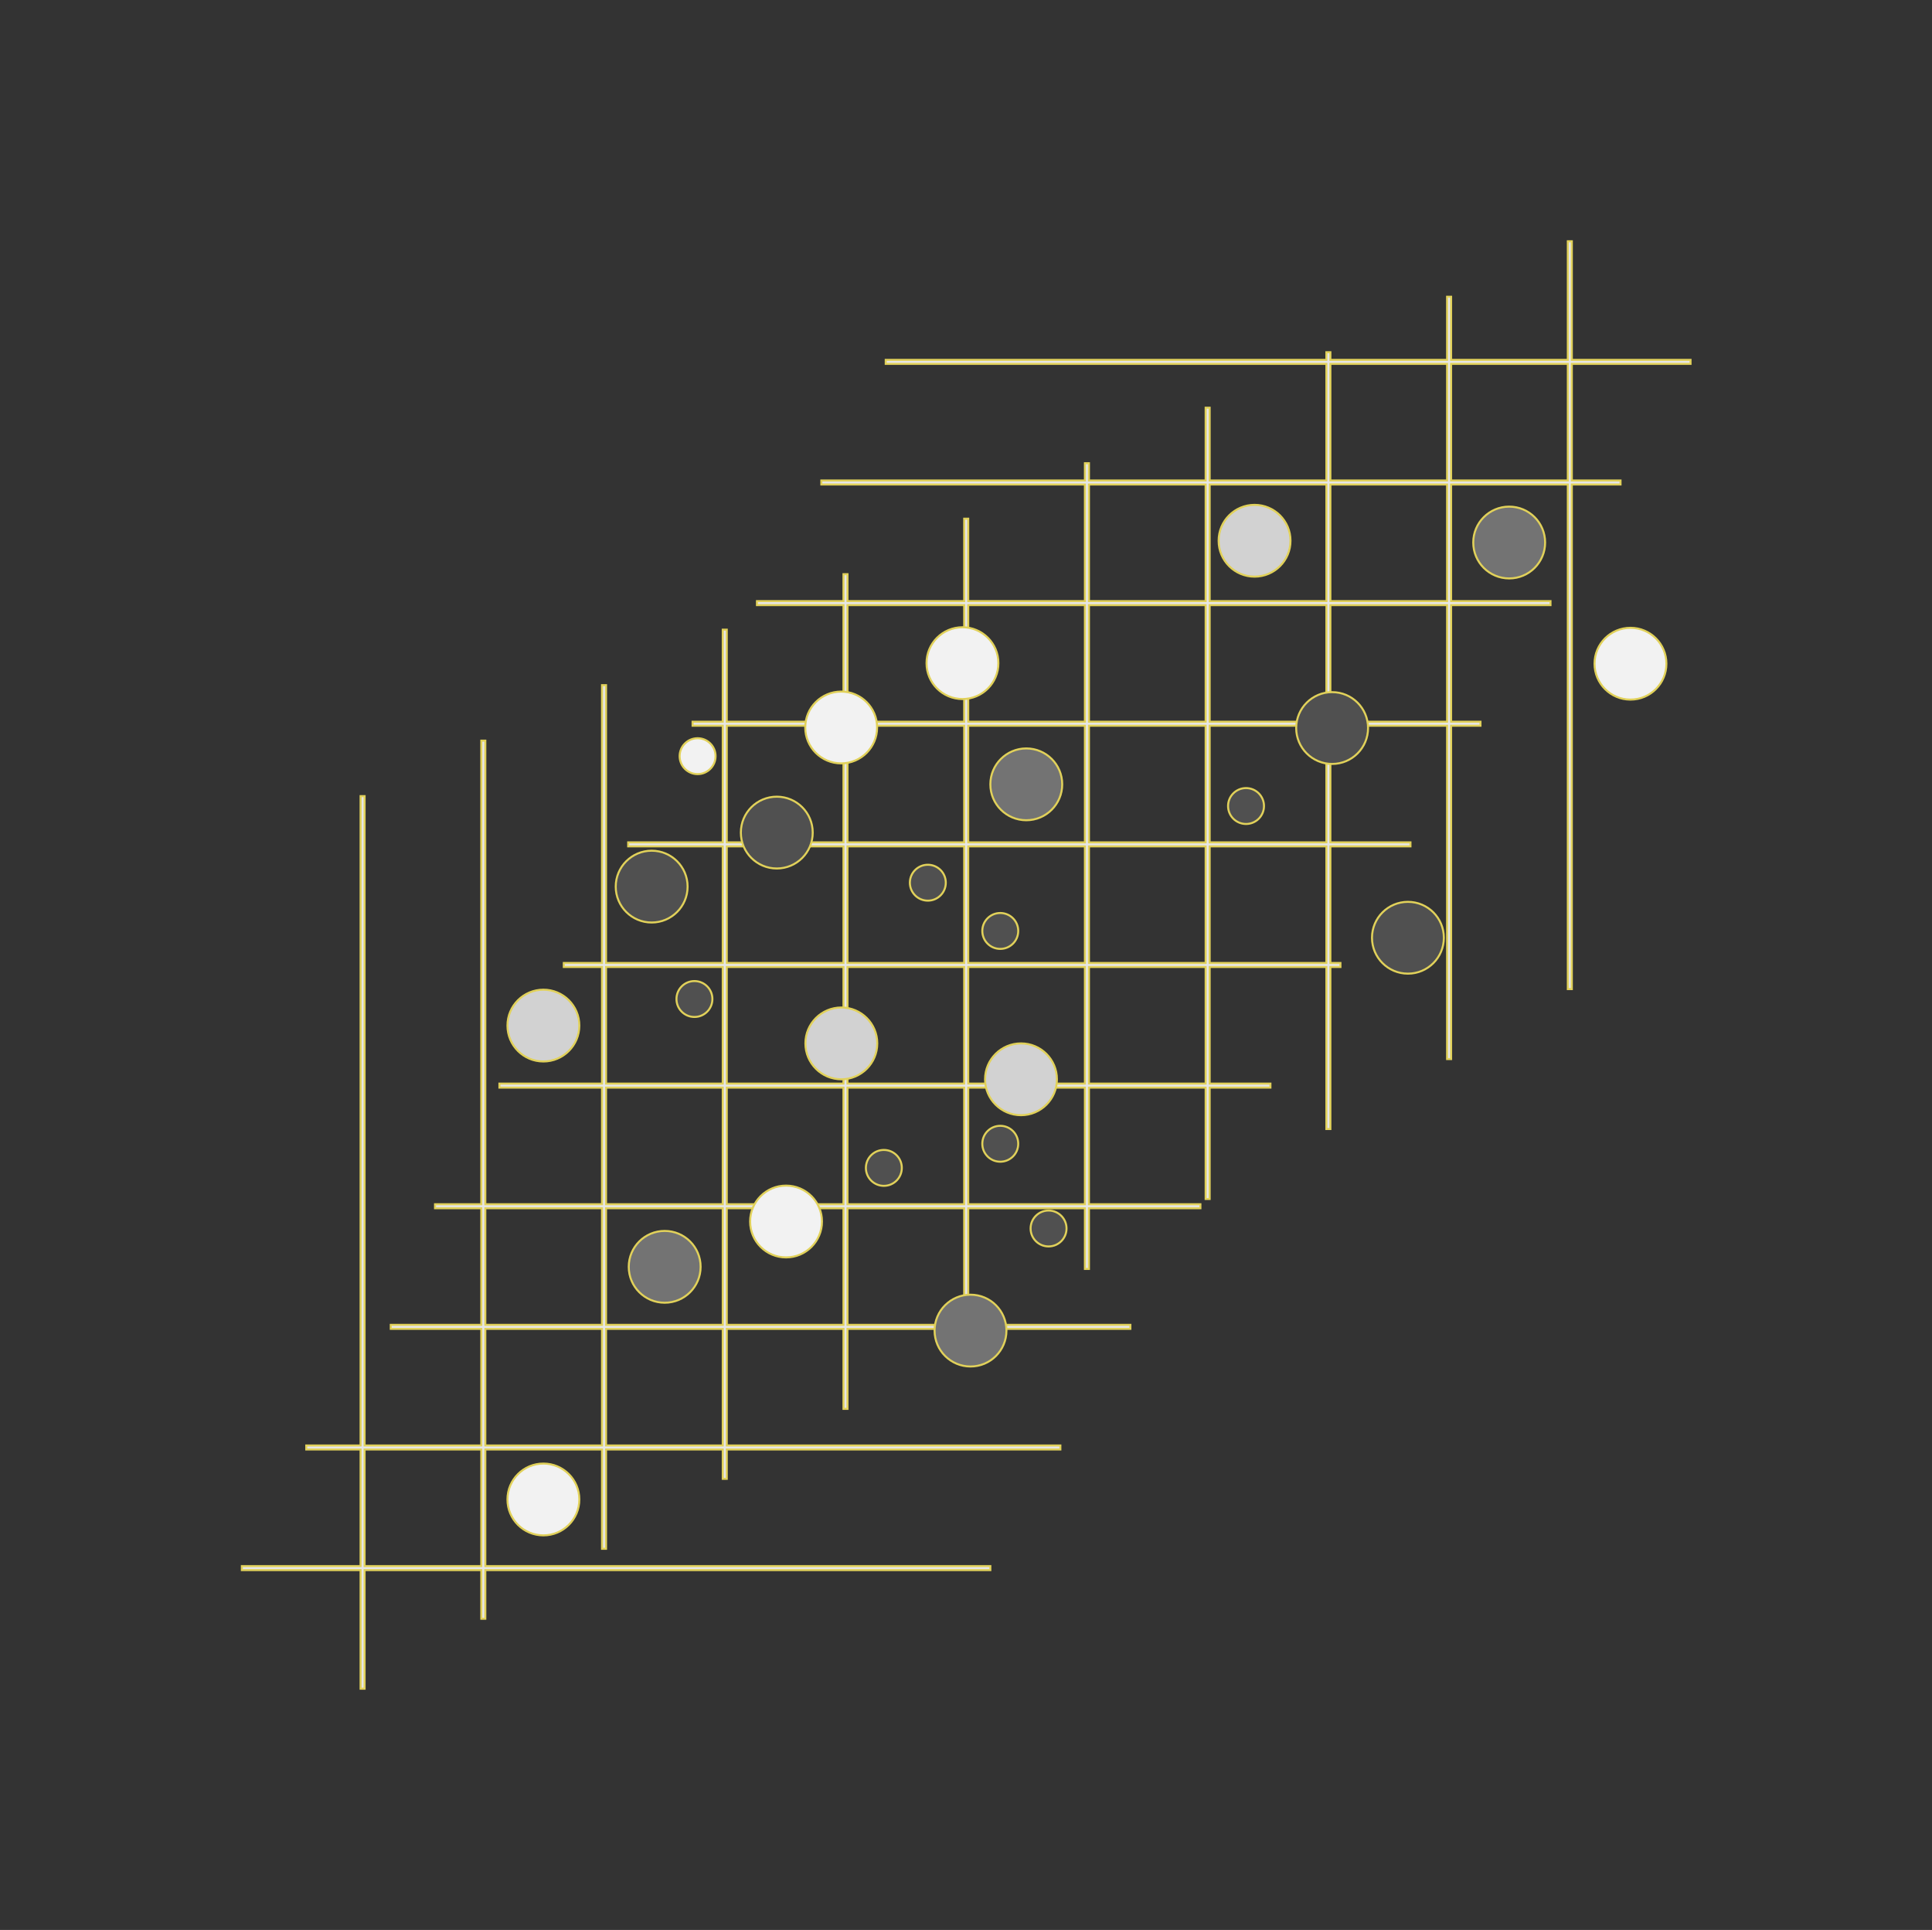 <svg width="823" height="822" xmlns="http://www.w3.org/2000/svg" xmlns:xlink="http://www.w3.org/1999/xlink" xml:space="preserve" overflow="hidden"><rect width="100%" height="100%" fill="#333333" stroke="none"/><g transform="translate(-317 -515)"><path d="M719.25 667.019 668.731 667.019 668.731 617.356 691.85 617.356 691.85 615.644 668.731 615.644 668.731 339.075 667.019 339.075 667.019 615.644 617.356 615.644 617.356 565.981 655.888 565.981 655.888 564.269 617.356 564.269 617.356 514.606 637.05 514.606 637.05 512.894 617.356 512.894 617.356 315.443 615.644 315.443 615.644 512.894 565.981 512.894 565.981 463.231 609.65 463.231 609.65 461.519 565.981 461.519 565.981 411.856 582.25 411.856 582.25 410.144 565.981 410.144 565.981 291.81 564.269 291.81 564.269 410.144 514.606 410.144 514.606 360.481 554.85 360.481 554.85 358.769 514.606 358.769 514.606 309.106 527.45 309.106 527.45 307.394 514.606 307.394 514.606 268.178 512.894 268.178 512.894 307.394 463.231 307.394 463.231 257.731 500.05 257.731 500.05 256.019 463.231 256.019 463.231 244.545 461.519 244.545 461.519 256.019 411.856 256.019 411.856 220.912 410.144 220.912 410.144 256.019 360.481 256.019 360.481 206.356 472.65 206.356 472.65 204.644 360.481 204.644 360.481 197.28 358.769 197.28 358.769 204.644 309.106 204.644 309.106 173.648 307.394 173.648 307.394 204.644 257.731 204.644 257.731 154.981 445.25 154.981 445.25 153.269 257.731 153.269 257.731 150.015 256.019 150.015 256.019 153.269 206.356 153.269 206.356 126.382 204.644 126.382 204.644 153.269 154.981 153.269 154.981 102.75 153.269 102.75 153.269 153.269 102.75 153.269 102.75 154.981 153.269 154.981 153.269 204.644 132.548 204.644 132.548 206.356 153.269 206.356 153.269 421.275 154.981 421.275 154.981 206.356 204.644 206.356 204.644 256.019 162.345 256.019 162.345 257.731 204.644 257.731 204.644 307.394 192.142 307.394 192.142 309.106 204.644 309.106 204.644 451.072 206.356 451.072 206.356 309.106 256.019 309.106 256.019 358.769 221.94 358.769 221.94 360.481 256.019 360.481 256.019 410.144 251.738 410.144 251.738 411.856 256.019 411.856 256.019 480.87 257.731 480.87 257.731 411.856 307.394 411.856 307.394 461.519 281.535 461.519 281.535 463.231 307.394 463.231 307.394 510.668 309.106 510.668 309.106 463.231 358.769 463.231 358.769 512.894 311.332 512.894 311.332 514.606 358.769 514.606 358.769 540.465 360.481 540.465 360.481 514.606 410.144 514.606 410.144 564.269 341.13 564.269 341.13 565.981 410.144 565.981 410.144 570.263 411.856 570.263 411.856 565.981 461.519 565.981 461.519 600.06 463.231 600.06 463.231 565.981 512.894 565.981 512.894 615.644 370.927 615.644 370.927 617.356 512.894 617.356 512.894 629.857 514.606 629.857 514.606 617.356 564.269 617.356 564.269 659.655 565.981 659.655 565.981 617.356 615.644 617.356 615.644 667.019 400.725 667.019 400.725 668.731 615.644 668.731 615.644 689.453 617.356 689.453 617.356 668.731 667.019 668.731 667.019 719.25 668.731 719.25 668.731 668.731 719.25 668.731 719.25 667.019ZM615.644 514.606 615.644 564.269 565.981 564.269 565.981 514.606 615.644 514.606ZM564.269 564.269 514.606 564.269 514.606 514.606 564.269 514.606 564.269 564.269ZM564.269 512.894 514.606 512.894 514.606 463.231 564.269 463.231 564.269 512.894ZM309.106 257.731 358.769 257.731 358.769 307.394 309.106 307.394 309.106 257.731ZM307.394 307.394 257.731 307.394 257.731 257.731 307.394 257.731 307.394 307.394ZM358.769 309.106 358.769 358.769 309.106 358.769 309.106 309.106 358.769 309.106ZM411.856 358.769 411.856 309.106 461.519 309.106 461.519 358.769 411.856 358.769ZM461.519 360.481 461.519 410.144 411.856 410.144 411.856 360.481 461.519 360.481ZM410.144 358.769 360.481 358.769 360.481 309.106 410.144 309.106 410.144 358.769ZM358.769 360.481 358.769 410.144 309.106 410.144 309.106 360.481 358.769 360.481ZM360.481 360.481 410.144 360.481 410.144 410.144 360.481 410.144 360.481 360.481ZM410.144 411.856 410.144 461.519 360.481 461.519 360.481 411.856 410.144 411.856ZM411.856 411.856 461.519 411.856 461.519 461.519 411.856 461.519 411.856 411.856ZM463.231 411.856 512.894 411.856 512.894 461.519 463.231 461.519 463.231 411.856ZM461.519 463.231 461.519 512.894 411.856 512.894 411.856 463.231 461.519 463.231ZM463.231 463.231 512.894 463.231 512.894 512.894 463.231 512.894 463.231 463.231ZM564.269 411.856 564.269 461.519 514.606 461.519 514.606 411.856 564.269 411.856ZM512.894 410.144 463.231 410.144 463.231 360.481 512.894 360.481 512.894 410.144ZM512.894 309.106 512.894 358.769 463.231 358.769 463.231 309.106 512.894 309.106ZM461.519 257.731 461.519 307.394 411.856 307.394 411.856 257.731 461.519 257.731ZM410.144 257.731 410.144 307.394 360.481 307.394 360.481 257.731 410.144 257.731ZM358.769 206.356 358.769 256.019 309.106 256.019 309.106 206.356 358.769 206.356ZM307.394 206.356 307.394 256.019 257.731 256.019 257.731 206.356 307.394 206.356ZM256.019 154.981 256.019 204.644 206.356 204.644 206.356 154.981 256.019 154.981ZM154.981 204.644 154.981 154.981 204.644 154.981 204.644 204.644 154.981 204.644ZM206.356 206.356 256.019 206.356 256.019 256.019 206.356 256.019 206.356 206.356ZM206.356 307.394 206.356 257.731 256.019 257.731 256.019 307.394 206.356 307.394ZM257.731 309.106 307.394 309.106 307.394 358.769 257.731 358.769 257.731 309.106ZM257.731 410.144 257.731 360.481 307.394 360.481 307.394 410.144 257.731 410.144ZM309.106 461.519 309.106 411.856 358.769 411.856 358.769 461.519 309.106 461.519ZM360.481 512.894 360.481 463.231 410.144 463.231 410.144 512.894 360.481 512.894ZM411.856 564.269 411.856 514.606 461.519 514.606 461.519 564.269 411.856 564.269ZM463.231 564.269 463.231 514.606 512.894 514.606 512.894 564.269 463.231 564.269ZM514.606 615.644 514.606 565.981 564.269 565.981 564.269 615.644 514.606 615.644ZM565.981 615.644 565.981 565.981 615.644 565.981 615.644 615.644 565.981 615.644ZM617.356 667.019 617.356 617.356 667.019 617.356 667.019 667.019 617.356 667.019Z" stroke="#E1D15A" stroke-width="0.856" fill="#E6E6E6" transform="matrix(-1.001 0 0 1 1140 515)"/><path d="M303.58 230.314C303.58 238.76 296.734 245.606 288.288 245.606 279.843 245.606 272.996 238.76 272.996 230.314 272.996 221.869 279.843 215.022 288.288 215.022 296.734 215.022 303.58 221.869 303.58 230.314Z" stroke="#E1D15A" stroke-width="0.856" fill="#D2D2D2" transform="matrix(-1.001 0 0 1 1140 515)"/><path d="M606.225 638.642C606.225 647.087 599.379 653.934 590.933 653.934 582.488 653.934 575.641 647.087 575.641 638.642 575.641 630.196 582.488 623.35 590.933 623.35 599.379 623.35 606.225 630.196 606.225 638.642Z" stroke="#E1D15A" stroke-width="0.856" fill="#F2F2F2" transform="matrix(-1.001 0 0 1 1140 515)"/><path d="M606.225 436.808C606.225 445.254 599.379 452.1 590.933 452.1 582.488 452.1 575.641 445.254 575.641 436.808 575.641 428.363 582.488 421.516 590.933 421.516 599.379 421.516 606.225 428.363 606.225 436.808Z" stroke="#E1D15A" stroke-width="0.856" fill="#D2D2D2" transform="matrix(-1.001 0 0 1 1140 515)"/><path d="M554.609 539.558C554.609 548.004 547.762 554.85 539.317 554.85 530.871 554.85 524.025 548.004 524.025 539.558 524.025 531.113 530.871 524.266 539.317 524.266 547.762 524.266 554.609 531.113 554.609 539.558Z" stroke="#E1D15A" stroke-width="0.856" fill="#737373" transform="matrix(-1.001 0 0 1 1140 515)"/><path d="M424.459 566.717C424.459 575.162 417.612 582.009 409.167 582.009 400.721 582.009 393.875 575.162 393.875 566.717 393.875 558.271 400.721 551.425 409.167 551.425 417.612 551.425 424.459 558.271 424.459 566.717Z" stroke="#E1D15A" stroke-width="0.856" fill="#737373" transform="matrix(-1.001 0 0 1 1140 515)"/><path d="M427.884 282.442C427.884 290.887 421.037 297.734 412.592 297.734 404.146 297.734 397.3 290.887 397.3 282.442 397.3 273.996 404.146 267.15 412.592 267.15 421.037 267.15 427.884 273.996 427.884 282.442Z" stroke="#E1D15A" stroke-width="0.856" fill="#F2F2F2" transform="matrix(-1.001 0 0 1 1140 515)"/><path d="M400.725 334.058C400.725 342.504 393.879 349.35 385.433 349.35 376.988 349.35 370.141 342.504 370.141 334.058 370.141 325.613 376.988 318.766 385.433 318.766 393.879 318.766 400.725 325.613 400.725 334.058Z" stroke="#E1D15A" stroke-width="0.856" fill="#737373" transform="matrix(-1.001 0 0 1 1140 515)"/><path d="M143.611 282.681C143.611 291.126 136.765 297.972 128.319 297.972 119.874 297.972 113.028 291.126 113.028 282.681 113.028 274.235 119.874 267.389 128.319 267.389 136.765 267.389 143.611 274.235 143.611 282.681Z" stroke="#E1D15A" stroke-width="0.856" fill="#F2F2F2" transform="matrix(-1.001 0 0 1 1140 515)"/><path d="M270.572 310.081C270.572 318.526 263.726 325.372 255.281 325.372 246.835 325.372 239.989 318.526 239.989 310.081 239.989 301.635 246.835 294.789 255.281 294.789 263.726 294.789 270.572 301.635 270.572 310.081Z" stroke="#E1D15A" stroke-width="0.856" fill="#505050" transform="matrix(-1.001 0 0 1 1140 515)"/><path d="M479.497 309.844C479.497 318.29 472.651 325.136 464.206 325.136 455.76 325.136 448.914 318.29 448.914 309.844 448.914 301.399 455.76 294.553 464.206 294.553 472.651 294.553 479.497 301.399 479.497 309.844Z" stroke="#E1D15A" stroke-width="0.856" fill="#F2F2F2" transform="matrix(-1.001 0 0 1 1140 515)"/><path d="M560.149 377.618C560.149 386.064 553.303 392.91 544.858 392.91 536.412 392.91 529.566 386.064 529.566 377.618 529.566 369.173 536.412 362.326 544.858 362.326 553.303 362.326 560.149 369.173 560.149 377.618Z" stroke="#E1D15A" stroke-width="0.856" fill="#505050" transform="matrix(-1.001 0 0 1 1140 515)"/><path d="M502.961 520.258C502.961 528.704 496.115 535.55 487.669 535.55 479.224 535.55 472.378 528.704 472.378 520.258 472.378 511.813 479.224 504.967 487.669 504.967 496.115 504.967 502.961 511.813 502.961 520.258Z" stroke="#E1D15A" stroke-width="0.856" fill="#F2F2F2" transform="matrix(-1.001 0 0 1 1140 515)"/><path d="M238.313 399.399C238.313 407.844 231.467 414.69 223.021 414.69 214.576 414.69 207.73 407.844 207.73 399.399 207.73 390.953 214.576 384.107 223.021 384.107 231.467 384.107 238.313 390.953 238.313 399.399Z" stroke="#E1D15A" stroke-width="0.856" fill="#505050" transform="matrix(-1.001 0 0 1 1140 515)"/><path d="M195.222 231.069C195.222 239.515 188.376 246.361 179.931 246.361 171.485 246.361 164.639 239.515 164.639 231.069 164.639 222.624 171.485 215.778 179.931 215.778 188.376 215.778 195.222 222.624 195.222 231.069Z" stroke="#E1D15A" stroke-width="0.856" fill="#737373" transform="matrix(-1.001 0 0 1 1140 515)"/><path d="M402.974 459.686C402.974 468.131 396.128 474.977 387.683 474.977 379.237 474.977 372.391 468.131 372.391 459.686 372.391 451.24 379.237 444.394 387.683 444.394 396.128 444.394 402.974 451.24 402.974 459.686Z" stroke="#E1D15A" stroke-width="0.856" fill="#D2D2D2" transform="matrix(-1.001 0 0 1 1140 515)"/><path d="M506.9 354.608C506.9 363.054 500.054 369.9 491.608 369.9 483.163 369.9 476.316 363.054 476.316 354.608 476.316 346.163 483.163 339.316 491.608 339.316 500.054 339.316 506.9 346.163 506.9 354.608Z" stroke="#E1D15A" stroke-width="0.856" fill="#505050" transform="matrix(-1.001 0 0 1 1140 515)"/><path d="M479.431 444.395C479.431 452.84 472.585 459.686 464.14 459.686 455.694 459.686 448.848 452.84 448.848 444.395 448.848 435.949 455.694 429.103 464.14 429.103 472.585 429.103 479.431 435.949 479.431 444.395Z" stroke="#E1D15A" stroke-width="0.856" fill="#D2D2D2" transform="matrix(-1.001 0 0 1 1140 515)"/><path d="M534.3 425.495C534.3 429.718 530.877 433.141 526.655 433.141 522.432 433.141 519.009 429.718 519.009 425.495 519.009 421.273 522.432 417.85 526.655 417.85 530.877 417.85 534.3 421.273 534.3 425.495Z" stroke="#E1D15A" stroke-width="0.856" fill="#505050" transform="matrix(-1.001 0 0 1 1140 515)"/><path d="M434.975 375.955C434.975 380.177 431.552 383.6 427.33 383.6 423.107 383.6 419.684 380.177 419.684 375.955 419.684 371.732 423.107 368.309 427.33 368.309 431.552 368.309 434.975 371.732 434.975 375.955Z" stroke="#E1D15A" stroke-width="0.856" fill="#505050" transform="matrix(-1.001 0 0 1 1140 515)"/><path d="M532.951 322.063C532.951 326.285 529.528 329.708 525.305 329.708 521.083 329.708 517.66 326.285 517.66 322.063 517.66 317.841 521.083 314.418 525.305 314.418 529.528 314.418 532.951 317.841 532.951 322.063Z" stroke="#E1D15A" stroke-width="0.856" fill="#F2F2F2" transform="matrix(-1.001 0 0 1 1140 515)"/><path d="M383.6 523.229C383.6 527.452 380.177 530.875 375.955 530.875 371.732 530.875 368.309 527.452 368.309 523.229 368.309 519.007 371.732 515.584 375.955 515.584 380.177 515.584 383.6 519.007 383.6 523.229Z" stroke="#E1D15A" stroke-width="0.856" fill="#505050" transform="matrix(-1.001 0 0 1 1140 515)"/><path d="M404.15 487.145C404.15 491.368 400.727 494.791 396.505 494.791 392.282 494.791 388.859 491.368 388.859 487.145 388.859 482.923 392.282 479.5 396.505 479.5 400.727 479.5 404.15 482.923 404.15 487.145Z" stroke="#E1D15A" stroke-width="0.856" fill="#505050" transform="matrix(-1.001 0 0 1 1140 515)"/><path d="M453.691 497.42C453.691 501.643 450.268 505.066 446.045 505.066 441.823 505.066 438.4 501.643 438.4 497.42 438.4 493.198 441.823 489.775 446.045 489.775 450.268 489.775 453.691 493.198 453.691 497.42Z" stroke="#E1D15A" stroke-width="0.856" fill="#505050" transform="matrix(-1.001 0 0 1 1140 515)"/><path d="M299.566 343.295C299.566 347.518 296.143 350.941 291.92 350.941 287.698 350.941 284.275 347.518 284.275 343.295 284.275 339.073 287.698 335.65 291.92 335.65 296.143 335.65 299.566 339.073 299.566 343.295Z" stroke="#E1D15A" stroke-width="0.856" fill="#505050" transform="matrix(-1.001 0 0 1 1140 515)"/><path d="M404.15 396.505C404.15 400.727 400.727 404.15 396.505 404.15 392.282 404.15 388.859 400.727 388.859 396.505 388.859 392.282 392.282 388.859 396.505 388.859 400.727 388.859 404.15 392.282 404.15 396.505Z" stroke="#E1D15A" stroke-width="0.856" fill="#505050" transform="matrix(-1.001 0 0 1 1140 515)"/></g></svg>